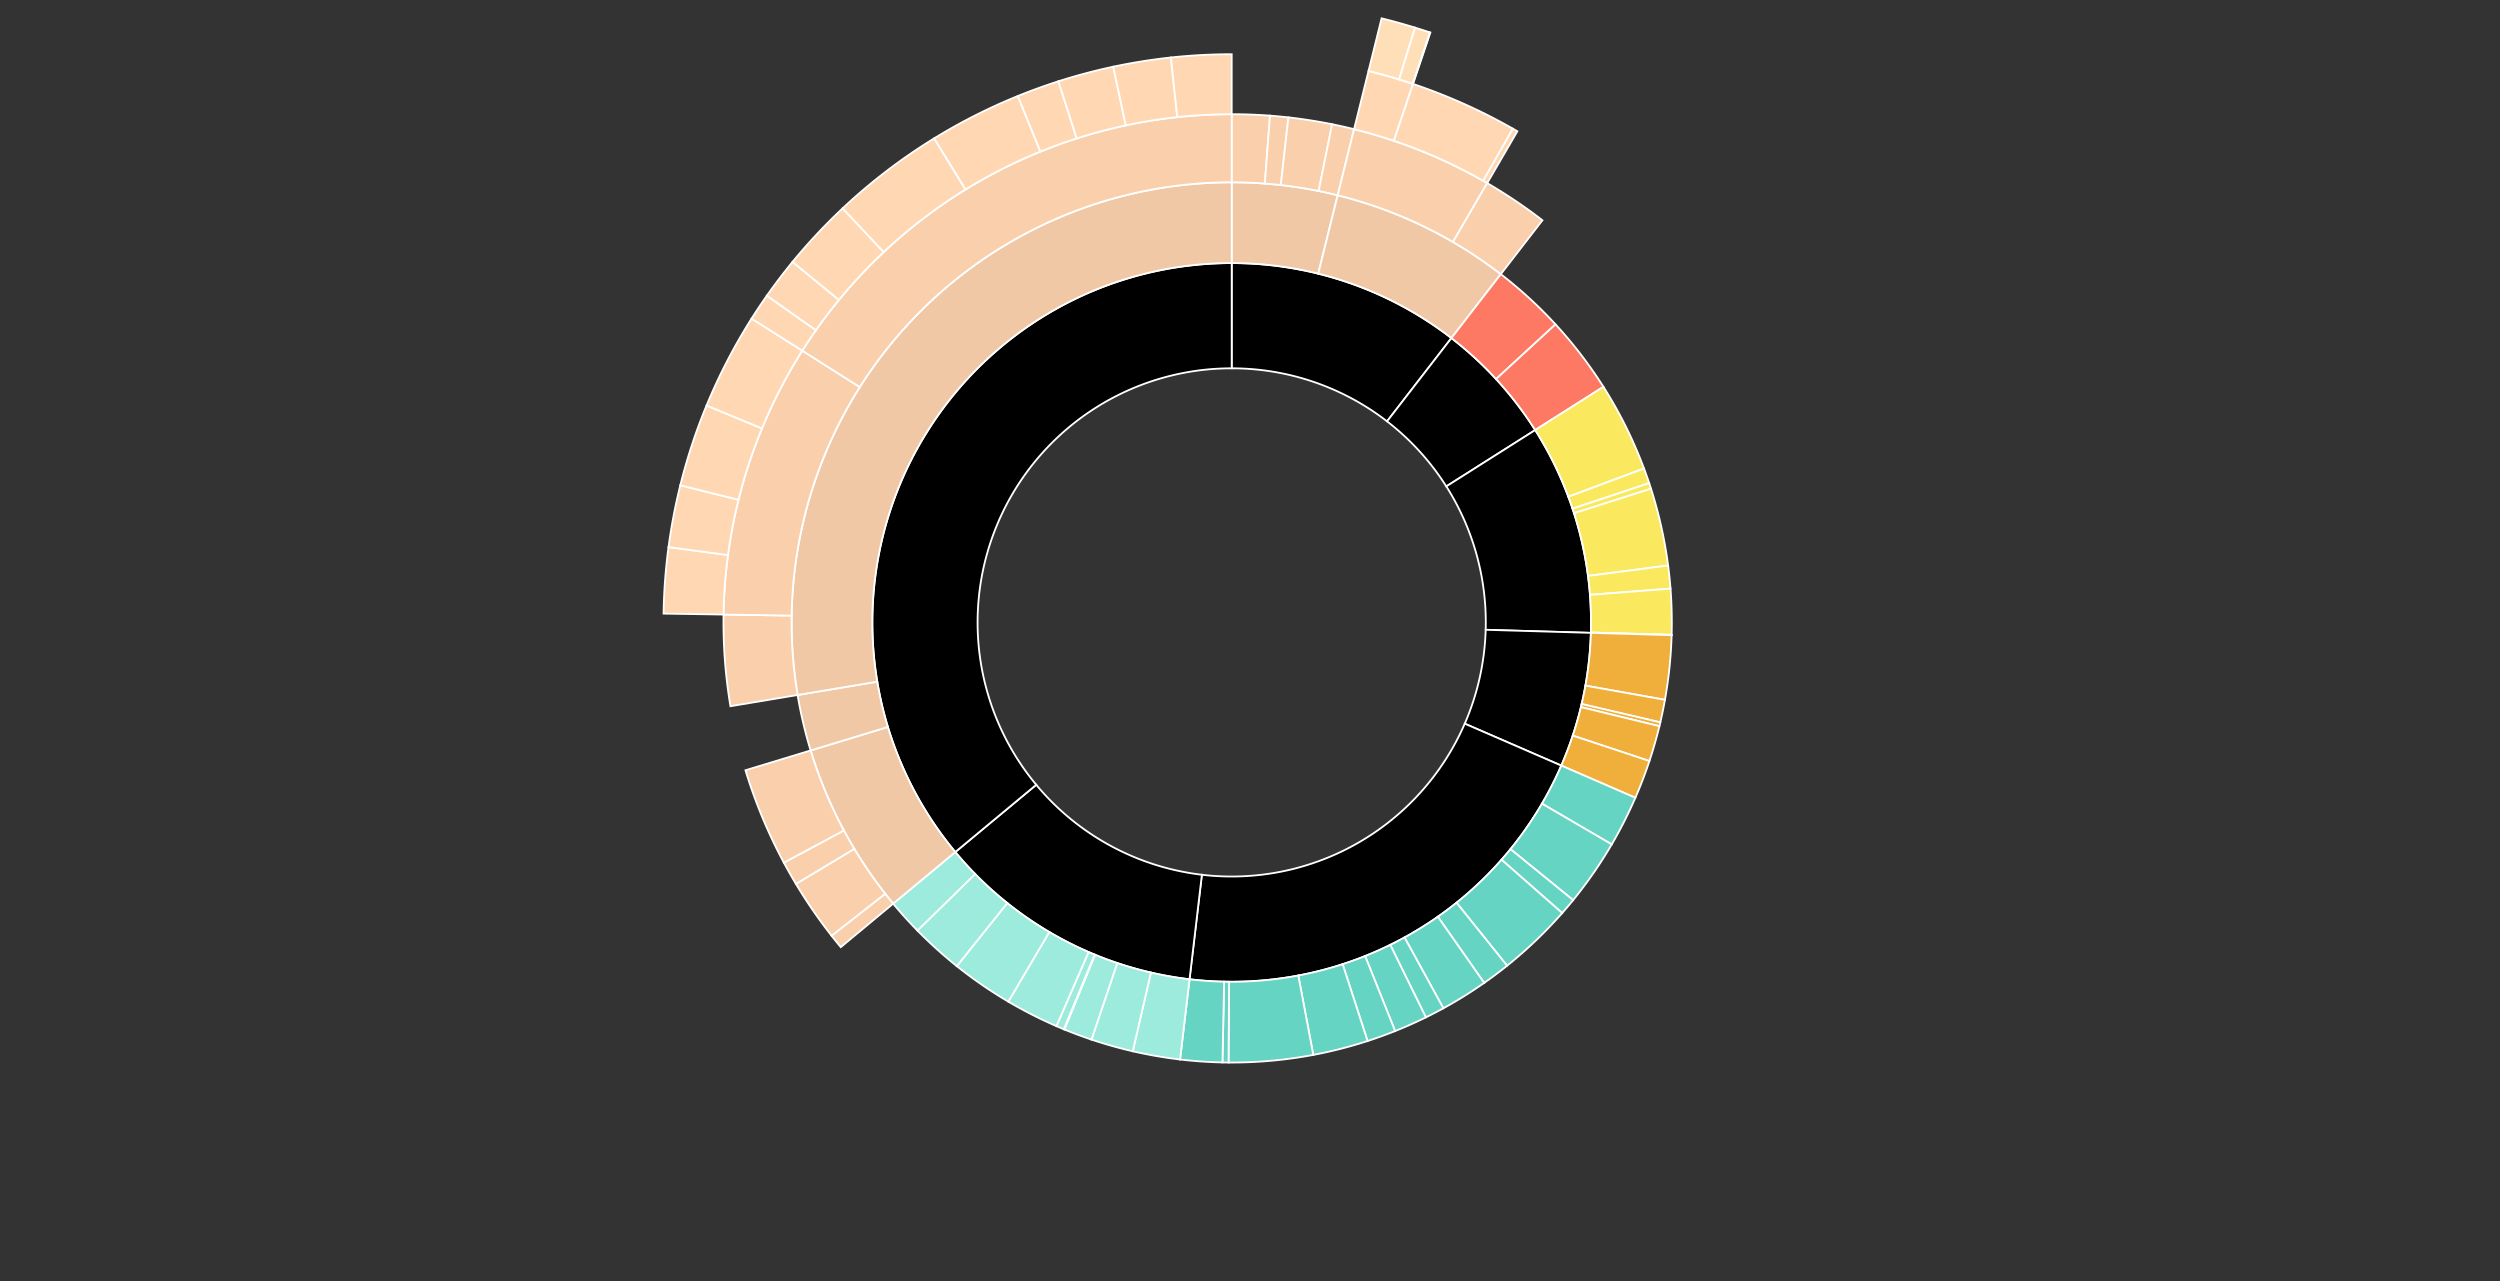 <?xml version='1.0' encoding='UTF-8'?>
<svg xmlns="http://www.w3.org/2000/svg" width="1365.641" height="700">
  <rect width="100%" height="100%" fill="#333333" stroke="none"/>
  <g transform="translate(672.82,340)">
    <path d="M0,-196.299A196.299,196.299,0,0,1,120.026,-155.329L84.871,-109.834A138.804,138.804,0,0,0,0,-138.804Z" fill="hsl(26, 58%, 73%)" stroke="#ffffff" stroke-width="1" opacity="1"/>
    <path d="M120.026,-155.329A196.299,196.299,0,0,1,165.803,-105.085L117.24,-74.306A138.804,138.804,0,0,0,84.871,-109.834Z" fill="hsl(7, 78%, 61%)" stroke="#ffffff" stroke-width="1" opacity="1"/>
    <path d="M165.803,-105.085A196.299,196.299,0,0,1,196.216,5.7L138.746,4.031A138.804,138.804,0,0,0,117.24,-74.306Z" fill="hsl(48, 78%, 70%)" stroke="#ffffff" stroke-width="1" opacity="1"/>
    <path d="M196.216,5.7A196.299,196.299,0,0,1,180.046,78.211L127.311,55.303A138.804,138.804,0,0,0,138.746,4.031Z" fill="hsl(40, 81%, 60%)" stroke="#ffffff" stroke-width="1" opacity="1"/>
    <path d="M180.046,78.211A196.299,196.299,0,0,1,-23.032,194.943L-16.286,137.846A138.804,138.804,0,0,0,127.311,55.303Z" fill="hsl(179, 57%, 61%)" stroke="#ffffff" stroke-width="1" opacity="1"/>
    <path d="M-23.032,194.943A196.299,196.299,0,0,1,-150.998,125.431L-106.772,88.693A138.804,138.804,0,0,0,-16.286,137.846Z" fill="hsl(152, 53%, 77%)" stroke="#ffffff" stroke-width="1" opacity="1"/>
    <path d="M-150.998,125.431A196.299,196.299,0,0,1,0,-196.299L0,-138.804A138.804,138.804,0,0,0,-106.772,88.693Z" fill="hsl(26, 58%, 73%)" stroke="#ffffff" stroke-width="1" opacity="1"/>
    <path d="M0,-240.416A240.416,240.416,0,0,1,57.901,-233.34L47.276,-190.521A196.299,196.299,0,0,0,0,-196.299Z" fill="rgb(240, 200, 166)" stroke="#ffffff" stroke-width="1" opacity="1"/>
    <path d="M57.901,-233.34A240.416,240.416,0,0,1,147.001,-190.239L120.026,-155.329A196.299,196.299,0,0,0,47.276,-190.521Z" fill="rgb(240, 200, 166)" stroke="#ffffff" stroke-width="1" opacity="1"/>
    <path d="M147.001,-190.239A240.416,240.416,0,0,1,176.886,-162.823L144.427,-132.945A196.299,196.299,0,0,0,120.026,-155.329Z" fill="rgb(253, 121, 99)" stroke="#ffffff" stroke-width="1" opacity="1"/>
    <path d="M176.886,-162.823A240.416,240.416,0,0,1,203.066,-128.702L165.803,-105.085A196.299,196.299,0,0,0,144.427,-132.945Z" fill="rgb(253, 121, 99)" stroke="#ffffff" stroke-width="1" opacity="1"/>
    <path d="M203.066,-128.702A240.416,240.416,0,0,1,225.239,-84.067L183.907,-68.64A196.299,196.299,0,0,0,165.803,-105.085Z" fill="rgb(250, 233, 94)" stroke="#ffffff" stroke-width="1" opacity="1"/>
    <path d="M225.239,-84.067A240.416,240.416,0,0,1,228.056,-76.095L186.207,-62.131A196.299,196.299,0,0,0,183.907,-68.64Z" fill="rgb(250, 233, 94)" stroke="#ffffff" stroke-width="1" opacity="1"/>
    <path d="M228.056,-76.095A240.416,240.416,0,0,1,229.051,-73.047L187.019,-59.643A196.299,196.299,0,0,0,186.207,-62.131Z" fill="rgb(250, 233, 94)" stroke="#ffffff" stroke-width="1" opacity="1"/>
    <path d="M229.051,-73.047A240.416,240.416,0,0,1,238.397,-31.097L194.65,-25.39A196.299,196.299,0,0,0,187.019,-59.643Z" fill="rgb(250, 233, 94)" stroke="#ffffff" stroke-width="1" opacity="1"/>
    <path d="M238.397,-31.097A240.416,240.416,0,0,1,239.706,-18.463L195.719,-15.075A196.299,196.299,0,0,0,194.65,-25.39Z" fill="rgb(250, 233, 94)" stroke="#ffffff" stroke-width="1" opacity="1"/>
    <path d="M239.706,-18.463A240.416,240.416,0,0,1,240.321,6.78L196.221,5.536A196.299,196.299,0,0,0,195.719,-15.075Z" fill="rgb(250, 233, 94)" stroke="#ffffff" stroke-width="1" opacity="1"/>
    <path d="M240.321,6.78A240.416,240.416,0,0,1,240.315,6.981L196.216,5.7A196.299,196.299,0,0,0,196.221,5.536Z" fill="rgb(250, 233, 94)" stroke="#ffffff" stroke-width="1" opacity="1"/>
    <path d="M240.315,6.981A240.416,240.416,0,0,1,236.667,42.292L193.238,34.531A196.299,196.299,0,0,0,196.216,5.7Z" fill="rgb(240, 174, 58)" stroke="#ffffff" stroke-width="1" opacity="1"/>
    <path d="M236.667,42.292A240.416,240.416,0,0,1,234.136,54.591L191.172,44.573A196.299,196.299,0,0,0,193.238,34.531Z" fill="rgb(240, 174, 58)" stroke="#ffffff" stroke-width="1" opacity="1"/>
    <path d="M234.136,54.591A240.416,240.416,0,0,1,233.641,56.673L190.767,46.274A196.299,196.299,0,0,0,191.172,44.573Z" fill="rgb(240, 174, 58)" stroke="#ffffff" stroke-width="1" opacity="1"/>
    <path d="M233.641,56.673A240.416,240.416,0,0,1,228.181,75.718L186.309,61.824A196.299,196.299,0,0,0,190.767,46.274Z" fill="rgb(240, 174, 58)" stroke="#ffffff" stroke-width="1" opacity="1"/>
    <path d="M228.181,75.718A240.416,240.416,0,0,1,220.51,95.788L180.046,78.211A196.299,196.299,0,0,0,186.309,61.824Z" fill="rgb(240, 174, 58)" stroke="#ffffff" stroke-width="1" opacity="1"/>
    <path d="M220.51,95.788A240.416,240.416,0,0,1,207.598,121.257L169.503,99.006A196.299,196.299,0,0,0,180.046,78.211Z" fill="rgb(101, 212, 194)" stroke="#ffffff" stroke-width="1" opacity="1"/>
    <path d="M207.598,121.257A240.416,240.416,0,0,1,186.511,151.703L152.286,123.865A196.299,196.299,0,0,0,169.503,99.006Z" fill="rgb(101, 212, 194)" stroke="#ffffff" stroke-width="1" opacity="1"/>
    <path d="M186.511,151.703A240.416,240.416,0,0,1,180.536,158.766L147.407,129.632A196.299,196.299,0,0,0,152.286,123.865Z" fill="rgb(101, 212, 194)" stroke="#ffffff" stroke-width="1" opacity="1"/>
    <path d="M180.536,158.766A240.416,240.416,0,0,1,150.43,187.539L122.826,153.125A196.299,196.299,0,0,0,147.407,129.632Z" fill="rgb(101, 212, 194)" stroke="#ffffff" stroke-width="1" opacity="1"/>
    <path d="M150.43,187.539A240.416,240.416,0,0,1,137.927,196.917L112.617,160.782A196.299,196.299,0,0,0,122.826,153.125Z" fill="rgb(101, 212, 194)" stroke="#ffffff" stroke-width="1" opacity="1"/>
    <path d="M137.927,196.917A240.416,240.416,0,0,1,115.627,210.785L94.409,172.105A196.299,196.299,0,0,0,112.617,160.782Z" fill="rgb(101, 212, 194)" stroke="#ffffff" stroke-width="1" opacity="1"/>
    <path d="M115.627,210.785A240.416,240.416,0,0,1,106.086,215.745L86.619,176.155A196.299,196.299,0,0,0,94.409,172.105Z" fill="rgb(101, 212, 194)" stroke="#ffffff" stroke-width="1" opacity="1"/>
    <path d="M106.086,215.745A240.416,240.416,0,0,1,89.273,223.227L72.891,182.264A196.299,196.299,0,0,0,86.619,176.155Z" fill="rgb(101, 212, 194)" stroke="#ffffff" stroke-width="1" opacity="1"/>
    <path d="M89.273,223.227A240.416,240.416,0,0,1,74.219,228.673L60.599,186.711A196.299,196.299,0,0,0,72.891,182.264Z" fill="rgb(101, 212, 194)" stroke="#ffffff" stroke-width="1" opacity="1"/>
    <path d="M74.219,228.673A240.416,240.416,0,0,1,44.561,236.251L36.384,192.898A196.299,196.299,0,0,0,60.599,186.711Z" fill="rgb(101, 212, 194)" stroke="#ffffff" stroke-width="1" opacity="1"/>
    <path d="M44.561,236.251A240.416,240.416,0,0,1,-1.734,240.41L-1.416,196.294A196.299,196.299,0,0,0,36.384,192.898Z" fill="rgb(101, 212, 194)" stroke="#ffffff" stroke-width="1" opacity="1"/>
    <path d="M-1.734,240.41A240.416,240.416,0,0,1,-5.058,240.363L-4.13,196.256A196.299,196.299,0,0,0,-1.416,196.294Z" fill="rgb(101, 212, 194)" stroke="#ffffff" stroke-width="1" opacity="1"/>
    <path d="M-5.058,240.363A240.416,240.416,0,0,1,-28.208,238.756L-23.032,194.943A196.299,196.299,0,0,0,-4.13,196.256Z" fill="rgb(101, 212, 194)" stroke="#ffffff" stroke-width="1" opacity="1"/>
    <path d="M-28.208,238.756A240.416,240.416,0,0,1,-54.054,234.261L-44.135,191.273A196.299,196.299,0,0,0,-23.032,194.943Z" fill="rgb(156, 235, 221)" stroke="#ffffff" stroke-width="1" opacity="1"/>
    <path d="M-54.054,234.261A240.416,240.416,0,0,1,-76.592,227.89L-62.537,186.071A196.299,196.299,0,0,0,-44.135,191.273Z" fill="rgb(156, 235, 221)" stroke="#ffffff" stroke-width="1" opacity="1"/>
    <path d="M-76.592,227.89A240.416,240.416,0,0,1,-91.444,222.347L-74.664,181.545A196.299,196.299,0,0,0,-62.537,186.071Z" fill="rgb(156, 235, 221)" stroke="#ffffff" stroke-width="1" opacity="1"/>
    <path d="M-91.444,222.347A240.416,240.416,0,0,1,-91.709,222.237L-74.88,181.456A196.299,196.299,0,0,0,-74.664,181.545Z" fill="rgb(156, 235, 221)" stroke="#ffffff" stroke-width="1" opacity="1"/>
    <path d="M-91.709,222.237A240.416,240.416,0,0,1,-95.765,220.52L-78.192,180.054A196.299,196.299,0,0,0,-74.88,181.456Z" fill="rgb(156, 235, 221)" stroke="#ffffff" stroke-width="1" opacity="1"/>
    <path d="M-95.765,220.52A240.416,240.416,0,0,1,-122.04,207.138L-99.645,169.128A196.299,196.299,0,0,0,-78.192,180.054Z" fill="rgb(156, 235, 221)" stroke="#ffffff" stroke-width="1" opacity="1"/>
    <path d="M-122.04,207.138A240.416,240.416,0,0,1,-150.172,187.745L-122.615,153.293A196.299,196.299,0,0,0,-99.645,169.128Z" fill="rgb(156, 235, 221)" stroke="#ffffff" stroke-width="1" opacity="1"/>
    <path d="M-150.172,187.745A240.416,240.416,0,0,1,-171.672,168.312L-140.169,137.426A196.299,196.299,0,0,0,-122.615,153.293Z" fill="rgb(156, 235, 221)" stroke="#ffffff" stroke-width="1" opacity="1"/>
    <path d="M-171.672,168.312A240.416,240.416,0,0,1,-184.934,153.621L-150.998,125.431A196.299,196.299,0,0,0,-140.169,137.426Z" fill="rgb(156, 235, 221)" stroke="#ffffff" stroke-width="1" opacity="1"/>
    <path d="M-184.934,153.621A240.416,240.416,0,0,1,-230.018,69.94L-187.809,57.106A196.299,196.299,0,0,0,-150.998,125.431Z" fill="rgb(240, 200, 166)" stroke="#ffffff" stroke-width="1" opacity="1"/>
    <path d="M-230.018,69.94A240.416,240.416,0,0,1,-237.125,39.644L-193.612,32.369A196.299,196.299,0,0,0,-187.809,57.106Z" fill="rgb(240, 200, 166)" stroke="#ffffff" stroke-width="1" opacity="1"/>
    <path d="M-237.125,39.644A240.416,240.416,0,0,1,0,-240.416L0,-196.299A196.299,196.299,0,0,0,-193.612,32.369Z" fill="rgb(240, 200, 166)" stroke="#ffffff" stroke-width="1" opacity="1"/>
    <path d="M0,-277.609A277.609,277.609,0,0,1,20.919,-276.82L18.117,-239.733A240.416,240.416,0,0,0,0,-240.416Z" fill="rgb(249, 207, 172)" stroke="#ffffff" stroke-width="1" opacity="1"/>
    <path d="M20.919,-276.82A277.609,277.609,0,0,1,30.984,-275.874L26.833,-238.914A240.416,240.416,0,0,0,18.117,-239.733Z" fill="rgb(249, 207, 172)" stroke="#ffffff" stroke-width="1" opacity="1"/>
    <path d="M30.984,-275.874A277.609,277.609,0,0,1,54.854,-272.136L47.505,-235.676A240.416,240.416,0,0,0,26.833,-238.914Z" fill="rgb(249, 207, 172)" stroke="#ffffff" stroke-width="1" opacity="1"/>
    <path d="M54.854,-272.136A277.609,277.609,0,0,1,66.859,-269.438L57.901,-233.34A240.416,240.416,0,0,0,47.505,-235.676Z" fill="rgb(249, 207, 172)" stroke="#ffffff" stroke-width="1" opacity="1"/>
    <path d="M66.859,-269.438A277.609,277.609,0,0,1,139.574,-239.97L120.875,-207.82A240.416,240.416,0,0,0,57.901,-233.34Z" fill="rgb(249, 207, 172)" stroke="#ffffff" stroke-width="1" opacity="1"/>
    <path d="M139.574,-239.97A277.609,277.609,0,0,1,169.742,-219.669L147.001,-190.239A240.416,240.416,0,0,0,120.875,-207.82Z" fill="rgb(249, 207, 172)" stroke="#ffffff" stroke-width="1" opacity="1"/>
    <path d="M-213.543,177.387A277.609,277.609,0,0,1,-218.572,171.151L-189.289,148.221A240.416,240.416,0,0,0,-184.934,153.621Z" fill="rgb(249, 207, 172)" stroke="#ffffff" stroke-width="1" opacity="1"/>
    <path d="M-218.572,171.151A277.609,277.609,0,0,1,-238.051,142.822L-206.159,123.688A240.416,240.416,0,0,0,-189.289,148.221Z" fill="rgb(249, 207, 172)" stroke="#ffffff" stroke-width="1" opacity="1"/>
    <path d="M-238.051,142.822A277.609,277.609,0,0,1,-244.635,131.227L-211.86,113.646A240.416,240.416,0,0,0,-206.159,123.688Z" fill="rgb(249, 207, 172)" stroke="#ffffff" stroke-width="1" opacity="1"/>
    <path d="M-244.635,131.227A277.609,277.609,0,0,1,-265.602,80.76L-230.018,69.94A240.416,240.416,0,0,0,-211.86,113.646Z" fill="rgb(249, 207, 172)" stroke="#ffffff" stroke-width="1" opacity="1"/>
    <path d="M-273.809,45.777A277.609,277.609,0,0,1,-277.576,-4.302L-240.387,-3.725A240.416,240.416,0,0,0,-237.125,39.644Z" fill="rgb(249, 207, 172)" stroke="#ffffff" stroke-width="1" opacity="1"/>
    <path d="M-277.576,-4.302A277.609,277.609,0,0,1,-234.578,-148.458L-203.151,-128.568A240.416,240.416,0,0,0,-240.387,-3.725Z" fill="rgb(249, 207, 172)" stroke="#ffffff" stroke-width="1" opacity="1"/>
    <path d="M-234.578,-148.458A277.609,277.609,0,0,1,0,-277.609L0,-240.416A240.416,240.416,0,0,0,-203.151,-128.568Z" fill="rgb(249, 207, 172)" stroke="#ffffff" stroke-width="1" opacity="1"/>
    <path d="M74.75,-301.24A310.376,310.376,0,0,1,99.059,-294.144L88.601,-263.09A277.609,277.609,0,0,0,66.859,-269.438Z" fill="rgb(255, 215, 178)" stroke="#ffffff" stroke-width="1" opacity="1"/>
    <path d="M99.059,-294.144A310.376,310.376,0,0,1,153.612,-269.697L137.395,-241.225A277.609,277.609,0,0,0,88.601,-263.09Z" fill="rgb(255, 215, 178)" stroke="#ffffff" stroke-width="1" opacity="1"/>
    <path d="M153.612,-269.697A310.376,310.376,0,0,1,156.049,-268.295L139.574,-239.97A277.609,277.609,0,0,0,137.395,-241.225Z" fill="rgb(255, 215, 178)" stroke="#ffffff" stroke-width="1" opacity="1"/>
    <path d="M-310.339,-4.809A310.376,310.376,0,0,1,-307.637,-41.143L-275.159,-36.8A277.609,277.609,0,0,0,-277.576,-4.302Z" fill="rgb(255, 215, 178)" stroke="#ffffff" stroke-width="1" opacity="1"/>
    <path d="M-307.637,-41.143A310.376,310.376,0,0,1,-301.199,-74.916L-269.401,-67.007A277.609,277.609,0,0,0,-275.159,-36.8Z" fill="rgb(255, 215, 178)" stroke="#ffffff" stroke-width="1" opacity="1"/>
    <path d="M-301.199,-74.916A310.376,310.376,0,0,1,-286.868,-118.49L-256.583,-105.98A277.609,277.609,0,0,0,-269.401,-67.007Z" fill="rgb(255, 215, 178)" stroke="#ffffff" stroke-width="1" opacity="1"/>
    <path d="M-286.868,-118.49A310.376,310.376,0,0,1,-262.266,-165.981L-234.578,-148.458A277.609,277.609,0,0,0,-256.583,-105.98Z" fill="rgb(255, 215, 178)" stroke="#ffffff" stroke-width="1" opacity="1"/>
    <path d="M-262.266,-165.981A310.376,310.376,0,0,1,-253.918,-178.49L-227.112,-159.646A277.609,277.609,0,0,0,-234.578,-148.458Z" fill="rgb(255, 215, 178)" stroke="#ffffff" stroke-width="1" opacity="1"/>
    <path d="M-253.918,-178.49A310.376,310.376,0,0,1,-239.877,-196.958L-214.552,-176.165A277.609,277.609,0,0,0,-227.112,-159.646Z" fill="rgb(255, 215, 178)" stroke="#ffffff" stroke-width="1" opacity="1"/>
    <path d="M-239.877,-196.958A310.376,310.376,0,0,1,-212.52,-226.205L-190.084,-202.324A277.609,277.609,0,0,0,-214.552,-176.165Z" fill="rgb(255, 215, 178)" stroke="#ffffff" stroke-width="1" opacity="1"/>
    <path d="M-212.52,-226.205A310.376,310.376,0,0,1,-162.527,-264.421L-145.368,-236.505A277.609,277.609,0,0,0,-190.084,-202.324Z" fill="rgb(255, 215, 178)" stroke="#ffffff" stroke-width="1" opacity="1"/>
    <path d="M-162.527,-264.421A310.376,310.376,0,0,1,-116.82,-287.553L-104.487,-257.195A277.609,277.609,0,0,0,-145.368,-236.505Z" fill="rgb(255, 215, 178)" stroke="#ffffff" stroke-width="1" opacity="1"/>
    <path d="M-116.82,-287.553A310.376,310.376,0,0,1,-94.66,-295.589L-84.667,-264.383A277.609,277.609,0,0,0,-104.487,-257.195Z" fill="rgb(255, 215, 178)" stroke="#ffffff" stroke-width="1" opacity="1"/>
    <path d="M-94.66,-295.589A310.376,310.376,0,0,1,-64.693,-303.559L-57.863,-271.512A277.609,277.609,0,0,0,-84.667,-264.383Z" fill="rgb(255, 215, 178)" stroke="#ffffff" stroke-width="1" opacity="1"/>
    <path d="M-64.693,-303.559A310.376,310.376,0,0,1,-33.211,-308.594L-29.704,-276.015A277.609,277.609,0,0,0,-57.863,-271.512Z" fill="rgb(255, 215, 178)" stroke="#ffffff" stroke-width="1" opacity="1"/>
    <path d="M-33.211,-308.594A310.376,310.376,0,0,1,0,-310.376L0,-277.609A277.609,277.609,0,0,0,-29.704,-276.015Z" fill="rgb(255, 215, 178)" stroke="#ffffff" stroke-width="1" opacity="1"/>
    <path d="M81.885,-329.992A340,340,0,0,1,100.179,-324.906L91.451,-296.598A310.376,310.376,0,0,0,74.75,-301.24Z" fill="rgb(255, 223, 184)" stroke="#ffffff" stroke-width="1" opacity="1"/>
    <path d="M100.179,-324.906A340,340,0,0,1,108.333,-322.279L98.894,-294.199A310.376,310.376,0,0,0,91.451,-296.598Z" fill="rgb(255, 223, 184)" stroke="#ffffff" stroke-width="1" opacity="1"/>
    <path d="M108.333,-322.279A340,340,0,0,1,108.514,-322.219L99.059,-294.144A310.376,310.376,0,0,0,98.894,-294.199Z" fill="rgb(255, 223, 184)" stroke="#ffffff" stroke-width="1" opacity="1"/>
  </g>
</svg>
